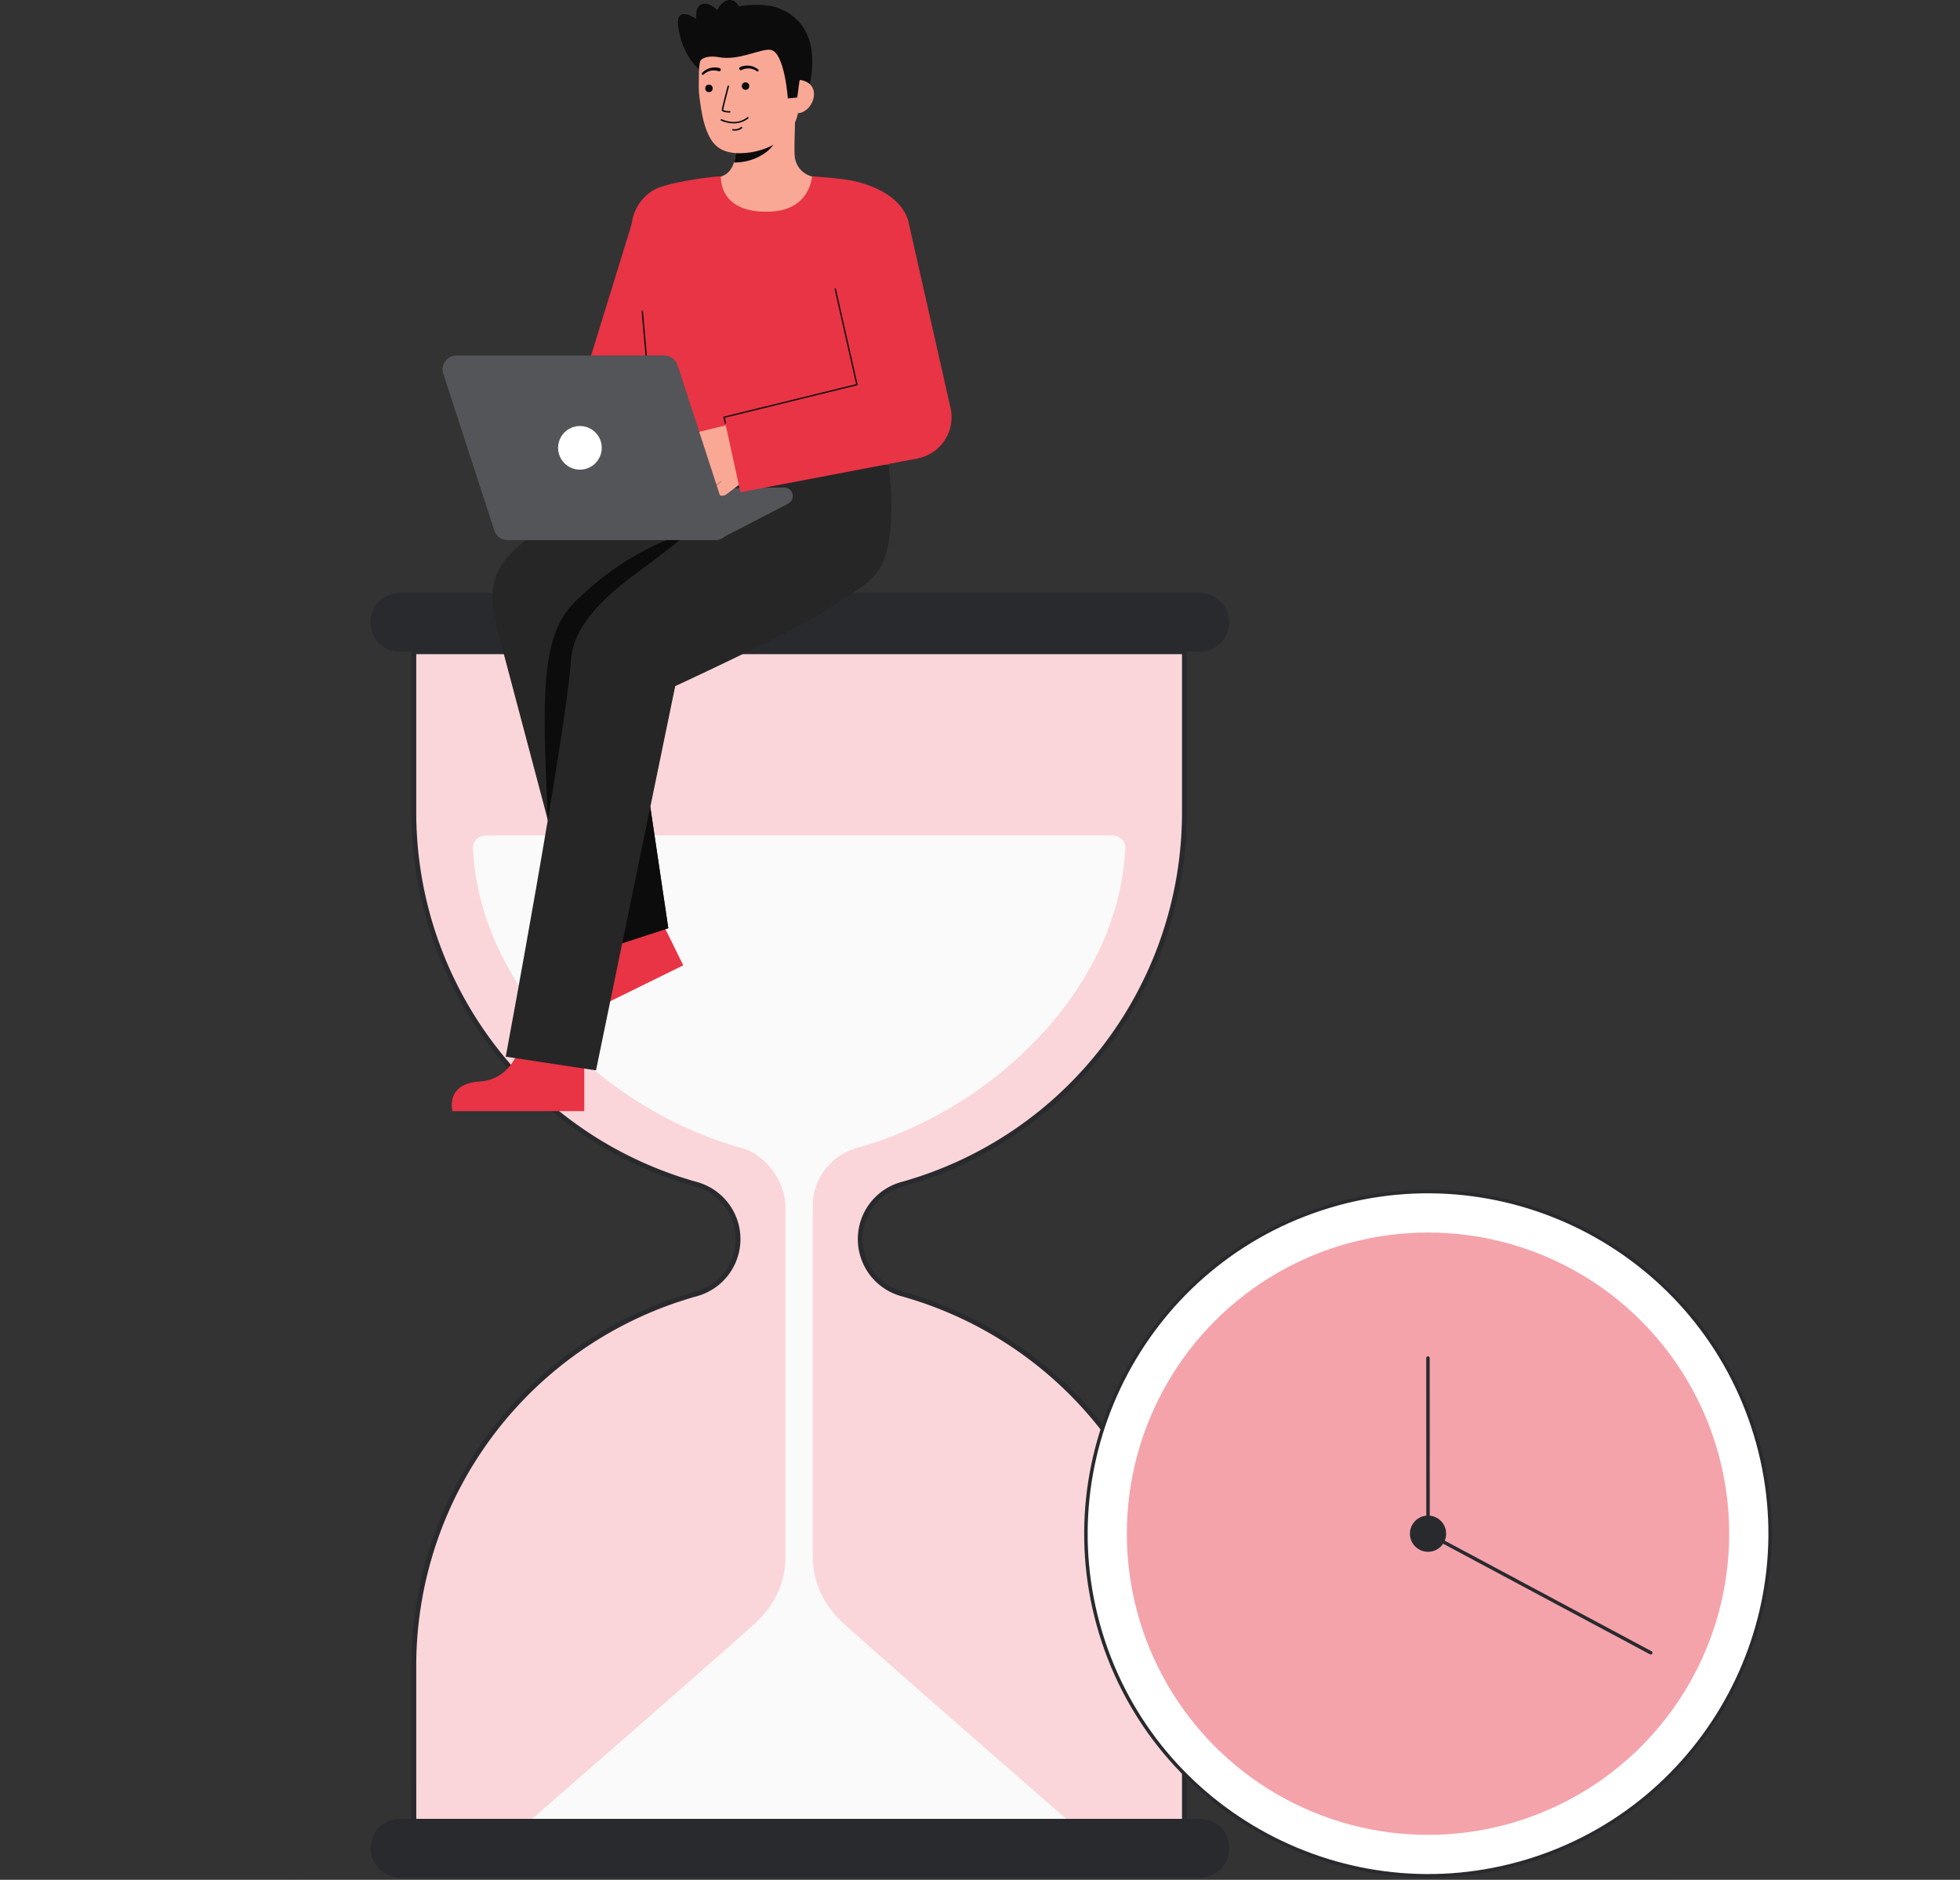 <svg id="Layer_1" data-name="Layer 1" xmlns="http://www.w3.org/2000/svg" viewBox="0 0 805.177 772.246">
  <rect x="0" y="0" width="805.177" height="772.246" fill="#333333" stroke="none"/>
  <g>
    <path d="M126.6,772.246c-84.328,0-145.523-81.195-121.228-161.947,13.739-45.667,41.034-90.225,92.941-117.251C240.358,419.091,227.845,439.37,294.8,315.092s248.424-153.76,343.511-66.218C772.8,372.692,682.336,471.331,767.445,556.439q1.329,1.331,2.624,2.675c76.9,79.846,19.032,213.132-91.821,213.132Z" fill="#292a2e" opacity="0.03"></path>
    <g>
      <path d="M486.571,333.967V267.725H170v66.241a158.342,158.342,0,0,0,116.144,152.6,23.337,23.337,0,0,1,0,44.937A158.34,158.34,0,0,0,170,684.108v66.243H486.571V684.108a158.343,158.343,0,0,0-116.144-152.6,23.336,23.336,0,0,1,0-44.937,158.341,158.341,0,0,0,116.144-152.6" fill="#E83445"></path>
      <path d="M486.571,333.967V267.725H170v66.241a158.342,158.342,0,0,0,116.144,152.6,23.337,23.337,0,0,1,0,44.937A158.34,158.34,0,0,0,170,684.108v66.243H486.571V684.108a158.343,158.343,0,0,0-116.144-152.6,23.336,23.336,0,0,1,0-44.937,158.341,158.341,0,0,0,116.144-152.6" fill="#fff" opacity="0.8"></path>
      <path d="M487.571,751.351H169V684.109A159.653,159.653,0,0,1,285.882,530.542a22.336,22.336,0,0,0,0-43.009A159.657,159.657,0,0,1,169,333.966V266.725H487.571v67.242A159.654,159.654,0,0,1,370.693,487.533a22.336,22.336,0,0,0,0,43.009A159.656,159.656,0,0,1,487.571,684.109Zm-316.567-2H485.571V684.109A157.652,157.652,0,0,0,370.162,532.47a24.335,24.335,0,0,1,0-46.865A157.65,157.65,0,0,0,485.571,333.967V268.725H171v65.241A157.653,157.653,0,0,0,286.413,485.605a24.336,24.336,0,0,1,0,46.865A157.65,157.65,0,0,0,171,684.109Z" fill="#292a2e"></path>
      <path d="M504.962,255.667a12.05,12.05,0,0,1-11.787,12.052c-.092.006-.178.006-.271.006h-328.7c-.093,0-.179,0-.271-.006a12.056,12.056,0,0,1,.271-24.109H492.9A12.058,12.058,0,0,1,504.962,255.667Z" fill="#292a2e"></path>
      <path d="M333.879,639.231l0-143.171a24.841,24.841,0,0,1,17.712-24.355c56.014-15.414,108.125-65.661,110.686-123.378.136-3.095-2.583-5.134-5.681-5.134H199.972c-3.1,0-5.817,2.039-5.681,5.134,2.561,57.717,54.672,107.964,110.686,123.378,7.927,2.193,17.716,11.907,17.716,24.714l0,142.822c0,10.3-3.879,19.046-11.161,26.328-6.013,6.014-96.561,84.78-96.561,84.78H441.6s-91.385-79.665-96.417-84.7C337.9,658.371,333.879,649.529,333.879,639.231Z" fill="#fafafa"></path>
      <path d="M505.047,759.256a12.048,12.048,0,0,1-11.787,12.051c-.092.006-.178.006-.27.006h-328.7c-.092,0-.178,0-.27-.006a12.056,12.056,0,0,1,.27-24.109h328.7A12.058,12.058,0,0,1,505.047,759.256Z" fill="#292a2e"></path>
    </g>
    <g>
      <circle cx="586.641" cy="630.057" r="140.527" fill="#fff"></circle>
      <path d="M627.635,765.217c-74.529,22.6-153.551-19.639-176.155-94.167S471.119,517.5,545.647,494.9,699.2,514.535,721.8,589.063,702.162,742.613,627.635,765.217ZM546.061,496.261c-73.775,22.375-115.592,100.6-93.216,174.375s100.6,115.592,174.376,93.216,115.591-100.6,93.216-174.375S619.837,473.885,546.061,496.261Z" fill="#292a2e"></path>
      <circle cx="586.641" cy="630.057" r="123.722" fill="#E83445" opacity="0.45"></circle>
      <circle cx="586.641" cy="630.057" r="7.439" fill="#292a2e"></circle>
      <path d="M678.348,679.663a.709.709,0,0,1-.543-.054l-91.5-48.924a.712.712,0,0,1-.377-.628l-.031-72.134a.713.713,0,0,1,1.426,0l.031,71.707,91.123,48.723a.713.713,0,0,1-.129,1.311Z" fill="#292a2e"></path>
    </g>
    <g>
      <g>
        <path d="M214.06,428.337s-2.92,15.138-17.094,15.982-11.1,12.136-11.1,12.136h54.166V429.392Z" fill="#E83445"></path>
        <path d="M244.964,382.8s4.062,14.873-8.284,21.886-4.6,15.79-4.6,15.79l48.6-23.91-11.945-24.283Z" fill="#E83445"></path>
        <path d="M239.822,392.634,203.2,254.453c-2.78-15.265,1.4-21.882,7.848-28.31,11.322-11.293,58.236-35.329,58.236-35.329l56.282-.153c14.924,0,29.6,14.716,29.6,29.639s-15.172,27.579-30.1,27.579L255.758,254.8l18.787,126.523Z" fill="#262626"></path>
        <polygon points="274.545 381.318 267.149 331.508 229.679 354.365 239.822 392.634 274.545 381.318" fill="#0c0c0c"></polygon>
        <path d="M283.039,218.777s-23.66,5.273-47.092,28.705c-14.207,14.207-13.042,39.917-10.911,89.364l23.273-34.375,25.526-46.037Z" fill="#0c0c0c"></path>
        <path d="M364.958,190.644l-38.222-.18-.015.5H315.147s-28.99,26.678-52.332,43.489c-16.978,12.227-27.335,23.884-28.231,36.589-2.185,30.971-26.825,163.06-26.825,163.06l37.083,5.615,32.541-157.856s50.887-23.458,62.657-31.622c11.083-7.687,18.912-10.659,22.579-19.048C368.954,216.705,364.958,190.644,364.958,190.644Z" fill="#262626"></path>
      </g>
      <path d="M322.077,200.273l-62.007.821,34.783,20.775L323.8,206.923A3.535,3.535,0,0,0,322.077,200.273Z" fill="#292a2e"></path>
      <path d="M322.077,200.273l-62.007.821,34.783,20.775L323.8,206.923A3.535,3.535,0,0,0,322.077,200.273Z" fill="#fff" opacity="0.2"></path>
      <path d="M260.425,89.032,242.888,145.86l-35.129,45.994L228.28,215.41l41.793-46.646a14.442,14.442,0,0,0,4.376-5.776l.652-1.575,24.137-58.406Z" fill="#E83445"></path>
      <g>
        <g>
          <path d="M287.443,28.708s-7.067-5.334-8.818-17.612c-1.356-9.507,7.413-3.348,7.413-3.348s-.909-6.854,4.083-6.174,7.791,7.881,7.791,7.881" fill="#0c0c0c"></path>
          <path d="M315.936,2.376s24.78,2.657,15.822,36.235l-2.193.147-4.451.3" fill="#0c0c0c"></path>
          <path id="sk" d="M291.593,73.679c.109-.014,1.318,20.047,24.623,18.3,16.134-1.209,21.886-18.326,22.256-18.326-1.74-.37-3.889-.931-4.744-1.124a9.411,9.411,0,0,1-7.2-7.915c-.472-2.843.329-17.39.082-20.267l-24.765,5.527c.346,6.076,2.768,20.162-5.721,22.655C294.712,72.94,293.191,73.319,291.593,73.679Z" fill="#FAA896"></path>
          <path id="sh" d="M301.5,66.771a17.956,17.956,0,0,0,.745-3.844,40.956,40.956,0,0,0-.162-8.94,27.153,27.153,0,0,0,13.687-6c.46,1.7,2.989,9.119,2.289,10.733C316.733,61.775,310.514,66.771,301.5,66.771Z" fill="#0c0c0c" opacity="1"></path>
          <path d="M306.609,62.8c9.771-.876,21.464-7.049,21.633-20.311l.152-11.967c.169-13.262-6.66-24.1-19.147-24.261h0C296.76,6.1,287.289,16.735,287.121,30l-.068,5.3a40.213,40.213,0,0,0,.4,5.438c.641,4.765,1.633,12.012,4.868,16.913C295.372,62.274,300.367,63.36,306.609,62.8Z" fill="#FAA896"></path>
          <path d="M302.076,50.678a12.87,12.87,0,0,1-5.866-1.121.315.315,0,0,1,.247-.579c3.966,1.691,7.567,1.443,10.413-.716a2.059,2.059,0,0,1,.179-.127.315.315,0,0,1,.314.547c-.023.014-.06.043-.112.082A9.441,9.441,0,0,1,302.076,50.678Z" fill="#0c0c0c" opacity="1"></path>
          <path d="M302.17,53.666a6.47,6.47,0,0,1-1.092-.026.315.315,0,0,1,.066-.627,4.081,4.081,0,0,0,3.268-.811.315.315,0,0,1,.446.445A4.27,4.27,0,0,1,302.17,53.666Z" fill="#0c0c0c" opacity="1"></path>
          <circle cx="291.244" cy="36.307" r="1.538" fill="#0c0c0c"></circle>
          <circle cx="306.272" cy="35.364" r="1.538" fill="#0c0c0c"></circle>
          <path d="M327.415,46.519c3.795.049,6.923-3.972,6.971-7.767s-3-5.926-6.8-5.975L325.6,35.3l-1.45,11.183Z" fill="#FAA896"></path>
          <g>
            <path d="M323.64,40.422s-1.282-18.766-6.972-19.925c-3.79-.772-12.98,4.6-21.493,2.98-3.724-.71-7.26.212-7.619,1.971-.143.7-2.463-9.313,3.369-16.91,4.643-6.048,19.839-7.756,26.752-5.772C336.819,8.257,328.372,33.6,328.372,33.6l-.853,6.47Z" fill="#0c0c0c"></path>
            <g opacity="1">
              <path d="M299.782,46.249h-.024c-1.223-.012-3.273-.169-3.264-1.084.008-.758,2.165-8.92,2.411-9.848a.312.312,0,0,1,.6.16c-.959,3.615-2.386,9.179-2.392,9.694a5.607,5.607,0,0,0,2.648.455.311.311,0,0,1,.018.622Z" fill="#0c0c0c"></path>
            </g>
            <path d="M295.61,27.967a7.405,7.405,0,0,0-3.927,0,6.54,6.54,0,0,0-1.787.782,7.7,7.7,0,0,0-1.492,1.218.454.454,0,0,0,.617.665l.027-.024a6.669,6.669,0,0,1,1.36-.975,5.486,5.486,0,0,1,1.545-.564,6.187,6.187,0,0,1,3.2.179l.044.015a.681.681,0,0,0,.454-1.285Z" fill="#0c0c0c"></path>
            <path d="M304.711,28.739a6.151,6.151,0,0,1,3.148-.6,5.44,5.44,0,0,1,1.607.353,6.677,6.677,0,0,1,1.477.784l.03.019a.453.453,0,0,0,.523-.739,7.641,7.641,0,0,0-1.641-1.009,6.537,6.537,0,0,0-1.875-.537,7.4,7.4,0,0,0-3.892.522.681.681,0,0,0,.542,1.25l.038-.018Z" fill="#0c0c0c"></path>
          </g>
          <ellipse cx="299.003" cy="7.562" rx="7.648" ry="5.196" transform="translate(230.45 298.698) rotate(-78.199)" fill="#0c0c0c"></ellipse>
        </g>
        <path d="M262.639,117.766c.734,8.623,5.939,62.426,6.644,73.048h95.633c.55-9.58,3.017-51.472,5.1-70.207,1.989-17.877,4.778-26.013,2.487-31.568-4.041-9.8-16.9-14.174-25.611-15.353-5.318-.72-13.317-1.236-13.317-1.236s-.677,13.7-16.826,14.462C294.766,87.95,296.234,72.45,296.125,72.45c-3.561,0-22.947,2.589-27.794,5.749a18.63,18.63,0,0,0-8.949,16.13C259.29,100.762,261.805,107.985,262.639,117.766Z" fill="#E83445"></path>
        <path d="M267.488,169.613a.273.273,0,0,1-.271-.249l-3.623-41.439a.272.272,0,0,1,.247-.3.268.268,0,0,1,.3.248l3.624,41.439a.272.272,0,0,1-.248.295Z" fill="#0c0c0c"></path>
        <g id="b_4_ha">
          <path d="M274.422,193.684l13.131-10.654-2.209.625a2.927,2.927,0,0,1-3.514-1.9,2.819,2.819,0,0,1,2.045-3.544l27.586-6.71,2.373,8.788A14.192,14.192,0,0,1,308.7,195.3l-10.222,7.713a2.886,2.886,0,0,1-3.651-.069,2.817,2.817,0,0,1-.7-3.266.244.244,0,0,1-.165-.314l-1.883,1.427a2.925,2.925,0,0,1-3.98-.331,2.816,2.816,0,0,1-.011-3.624.262.262,0,0,1-.084-.029l-.774.586a2.887,2.887,0,0,1-3.651-.07,2.821,2.821,0,0,1-.313-3.9.356.356,0,0,1-.027-.051l-5.468,4.436a2.658,2.658,0,1,1-3.35-4.128Z" fill="#FAA896"></path>
          <path id="b_4_ha_sh" d="M283.574,193.532a.259.259,0,0,0,.08-.046l5.261-4.37a.265.265,0,0,0-.338-.408l-5.262,4.371a.265.265,0,0,0,.259.453Z" fill="#0a0a0a" opacity="0.2"></path>
          <path id="b_4_ha_sh-2" data-name="b_4_ha_sh" d="M288.211,196.834a.289.289,0,0,0,.078-.044l4.162-3.4a.265.265,0,0,0-.335-.41l-4.162,3.4a.265.265,0,0,0,.257.454Z" fill="#0a0a0a" opacity="0.2"></path>
          <path id="b_4_ha_sh-3" data-name="b_4_ha_sh" d="M294.3,199.686a.268.268,0,0,0,.083-.048l1.928-1.654a.264.264,0,1,0-.345-.4l-1.928,1.653a.265.265,0,0,0,.262.45Z" fill="#0a0a0a" opacity="0.2"></path>
        </g>
        <path d="M390.479,167.59l-.1-.448-17.453-77.2-34.533,7.806,13.624,60.264L297.438,171.42l6.716,30.8,72.73-13.874c.166-.033.4-.082.571-.119A17.252,17.252,0,0,0,390.479,167.59Z" fill="#E83445"></path>
        <path d="M297.171,171.476a.272.272,0,0,1,.2-.32l54.333-13.343-8.835-39.02a.272.272,0,0,1,.531-.12l8.894,39.28a.272.272,0,0,1-.2.325l-54.337,13.344s.364,1.588.467,2.121a.265.265,0,0,1-.526.062C297.573,173.221,297.171,171.476,297.171,171.476Z" fill="#0c0c0c"></path>
        <g>
          <path d="M299.3,214.479l-20.984-64.5a5.647,5.647,0,0,0-5.369-3.9H187.459a5.645,5.645,0,0,0-5.369,7.392l20.984,64.5a5.644,5.644,0,0,0,5.369,3.9h85.489A5.646,5.646,0,0,0,299.3,214.479Z" fill="#292a2e"></path>
          <path d="M299.3,214.479l-20.984-64.5a5.647,5.647,0,0,0-5.369-3.9H187.459a5.645,5.645,0,0,0-5.369,7.392l20.984,64.5a5.644,5.644,0,0,0,5.369,3.9h85.489A5.646,5.646,0,0,0,299.3,214.479Z" fill="#fff" opacity="0.2"></path>
          <circle cx="238.233" cy="183.974" r="8.966" fill="#fff"></circle>
        </g>
      </g>
    </g>
  </g>
</svg>